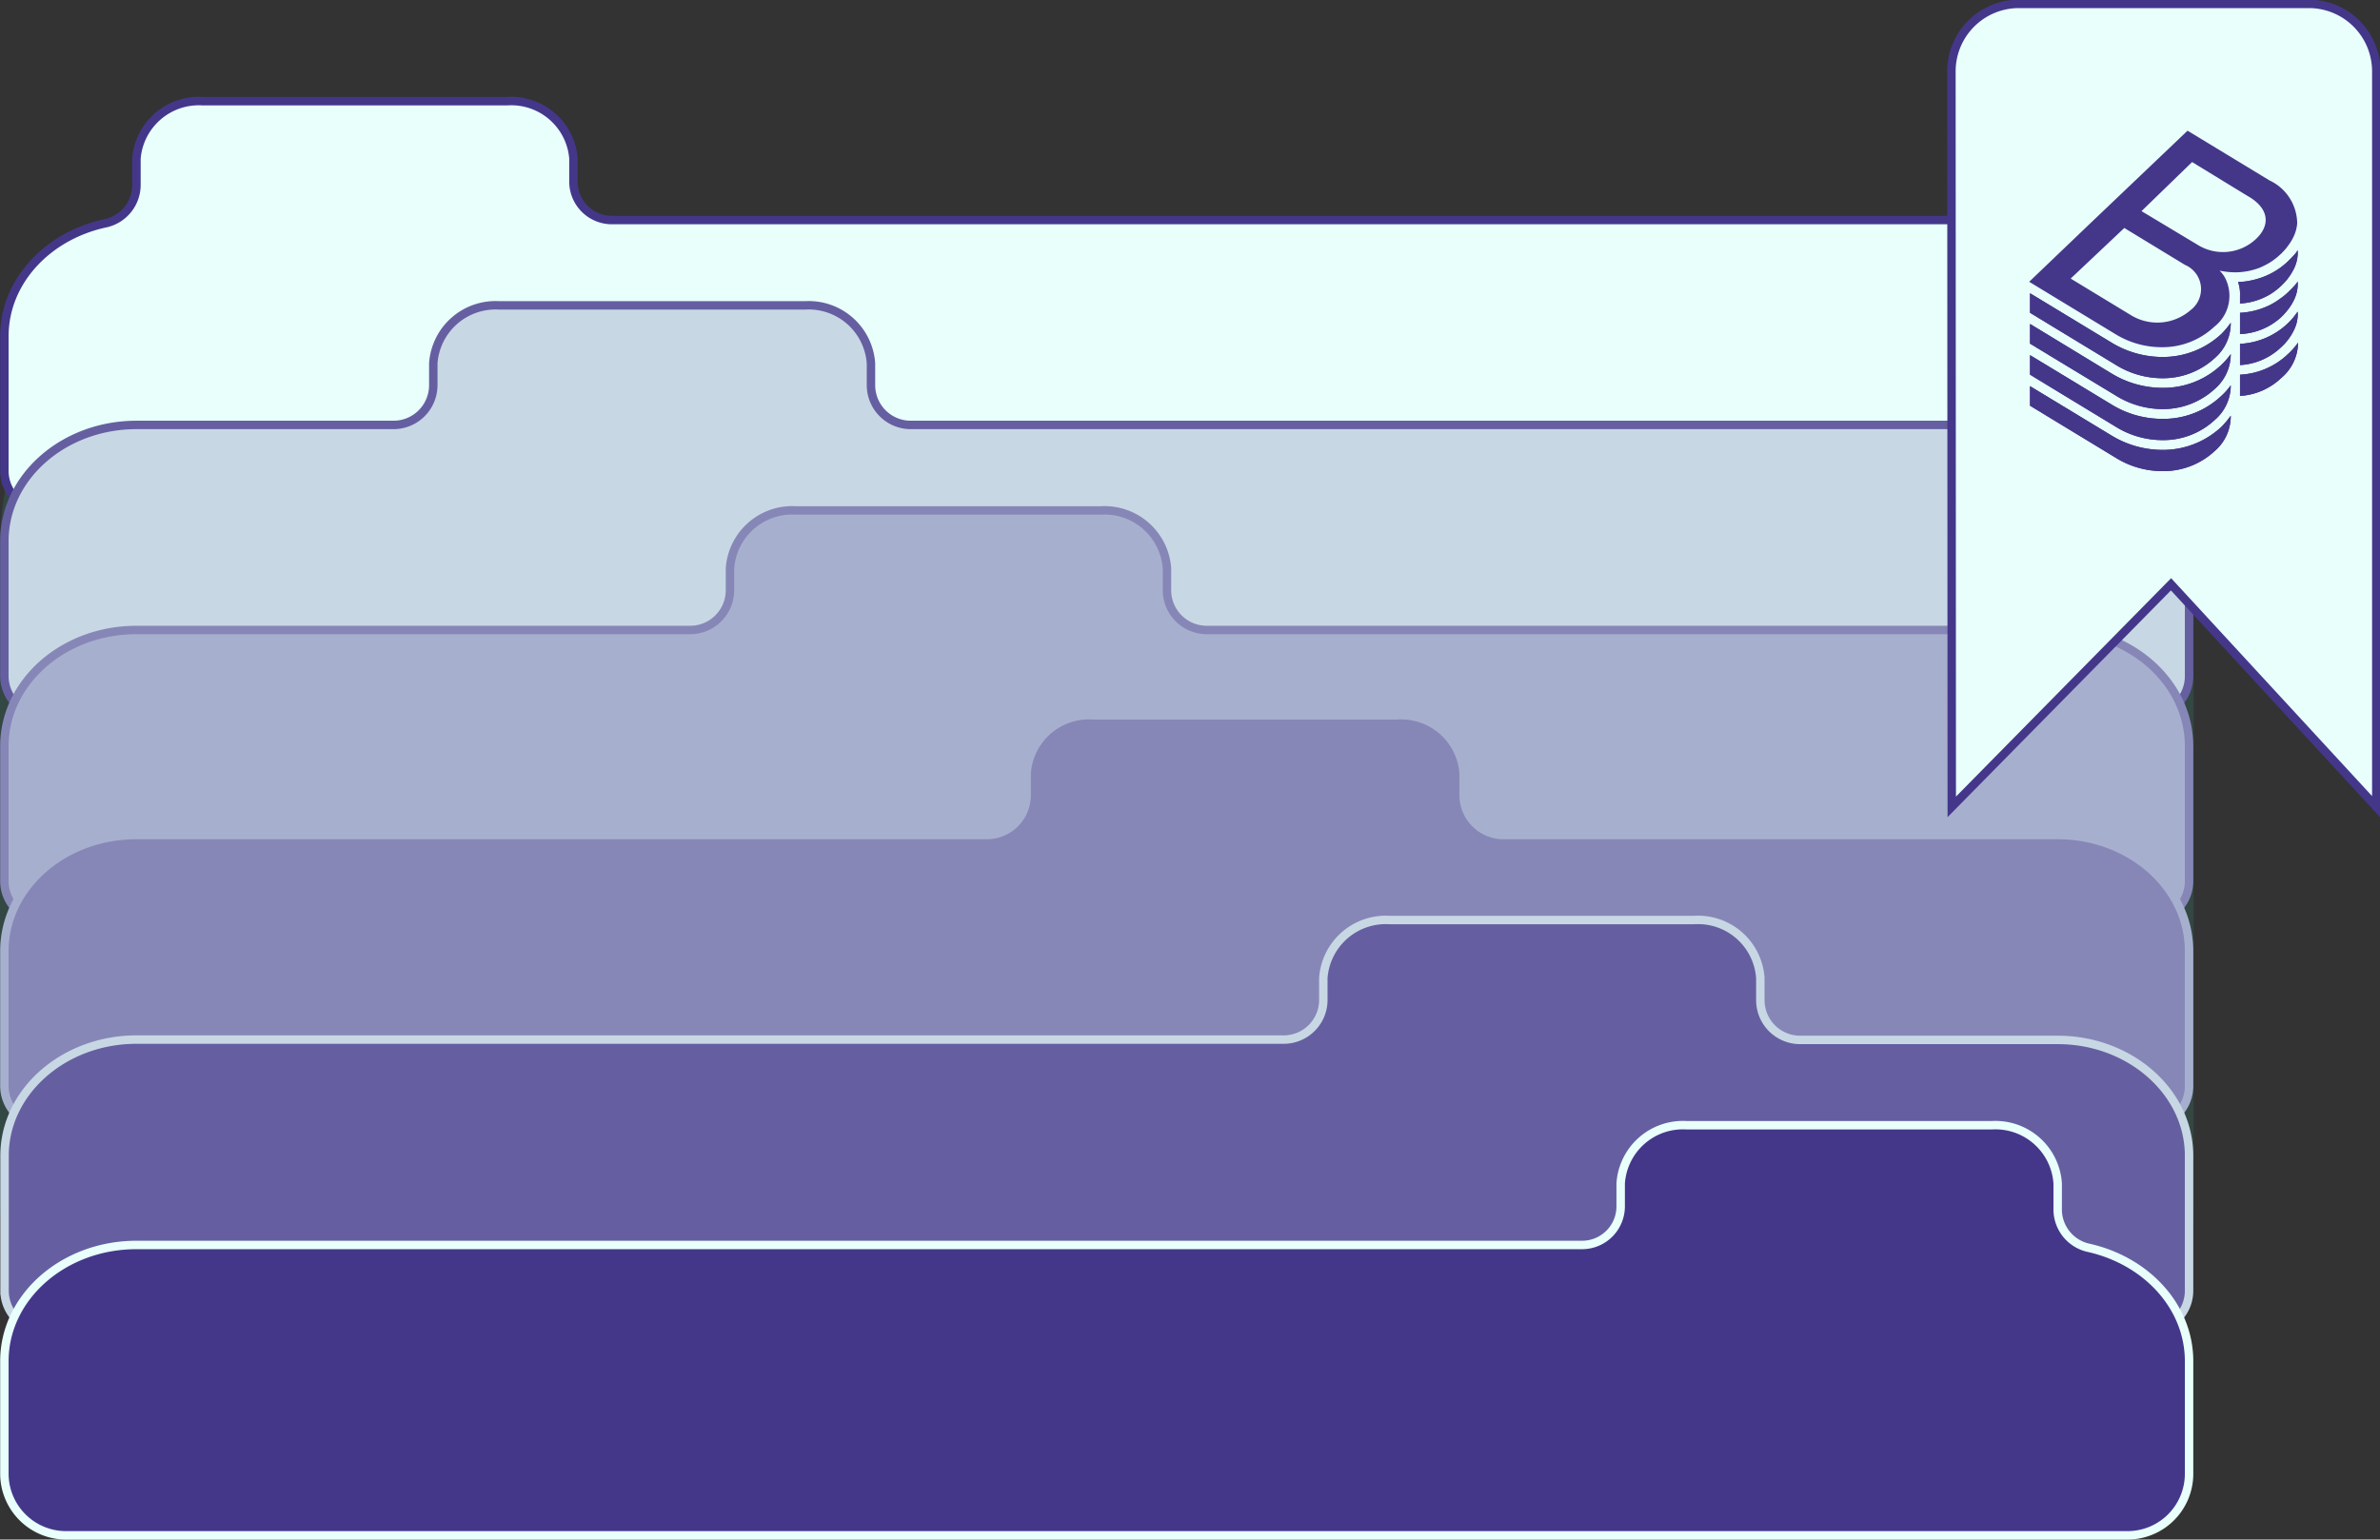 <svg id="Layer_1" data-name="Layer 1" xmlns="http://www.w3.org/2000/svg" viewBox="0 0 141.11 91.3"><rect x="0" y="0" width="141.11" height="91.3" fill="#333333" stroke="none"/><defs><style>.cls-1{fill:#36baa2;opacity:0.15;}.cls-2{fill:#e9fffb;stroke:#44378a;}.cls-2,.cls-3,.cls-4,.cls-5,.cls-6,.cls-7{stroke-miterlimit:10;stroke-width:0.5px;}.cls-3{fill:#c8d7e4;stroke:#655fa1;}.cls-4{fill:#a7afce;stroke:#8687b7;}.cls-5{fill:#8687b7;stroke:#a7afce;}.cls-6{fill:#655fa1;stroke:#c8d7e4;}.cls-7,.cls-8{fill:#44378a;}.cls-7{stroke:#e9fffb;}</style></defs><rect class="cls-1" y="12.87" width="130.06" height="77.76" rx="19.66"/><path class="cls-2" d="M122,13.05H36.29A2.28,2.28,0,0,1,34,10.76V9.4A3.7,3.7,0,0,0,30.08,6H12A3.71,3.71,0,0,0,8.09,9.4V11a2.33,2.33,0,0,1-1.88,2.25C2.8,14,.26,16.7.26,19.94v8a2.3,2.3,0,0,0,2.29,2.29h125A2.29,2.29,0,0,0,129.79,28v-8C129.79,16.13,126.29,13.05,122,13.05Z"/><path class="cls-3" d="M122,25.2H54a2.36,2.36,0,0,1-2.36-2.35v-1.3a3.7,3.7,0,0,0-3.91-3.44H29.6a3.7,3.7,0,0,0-3.91,3.44v1.3a2.36,2.36,0,0,1-2.36,2.35H8.09C3.77,25.2.26,28.29.26,32.09v8a2.36,2.36,0,0,0,2.36,2.36H127.43a2.35,2.35,0,0,0,2.36-2.36v-8C129.79,28.29,126.29,25.2,122,25.2Z"/><path class="cls-4" d="M122,37.36H71.54A2.36,2.36,0,0,1,69.19,35V33.71a3.71,3.71,0,0,0-3.92-3.44H47.19a3.7,3.7,0,0,0-3.91,3.44V35a2.36,2.36,0,0,1-2.36,2.36H8.09c-4.32,0-7.83,3.08-7.83,6.89v8a2.36,2.36,0,0,0,2.36,2.36H127.43a2.36,2.36,0,0,0,2.36-2.36v-8C129.79,40.44,126.29,37.36,122,37.36Z"/><path class="cls-5" d="M122,49.52H89.14a2.36,2.36,0,0,1-2.36-2.36v-1.3a3.71,3.71,0,0,0-3.92-3.44H64.79a3.7,3.7,0,0,0-3.92,3.44v1.3a2.36,2.36,0,0,1-2.36,2.36H8.09C3.77,49.52.26,52.6.26,56.4v8a2.36,2.36,0,0,0,2.36,2.36H127.43a2.35,2.35,0,0,0,2.36-2.36v-8C129.79,52.6,126.29,49.52,122,49.52Z"/><path class="cls-6" d="M122,61.67H106.73a2.36,2.36,0,0,1-2.36-2.36V58a3.7,3.7,0,0,0-3.92-3.44H82.38A3.71,3.71,0,0,0,78.46,58v1.29a2.35,2.35,0,0,1-2.36,2.36h-68c-4.32,0-7.83,3.09-7.83,6.89v8a2.36,2.36,0,0,0,2.36,2.36H127.43a2.36,2.36,0,0,0,2.36-2.36v-8C129.79,64.76,126.29,61.67,122,61.67Z"/><path class="cls-7" d="M123.84,74A2.33,2.33,0,0,1,122,71.78v-1.6a3.7,3.7,0,0,0-3.91-3.45H100a3.7,3.7,0,0,0-3.91,3.45v1.36a2.29,2.29,0,0,1-2.29,2.29H8.09c-4.32,0-7.83,3.08-7.83,6.89v6.67a3.66,3.66,0,0,0,3.66,3.66H126.14a3.65,3.65,0,0,0,3.65-3.66V80.72C129.79,77.48,127.26,74.77,123.84,74Z"/><path class="cls-2" d="M115.72,47.85l13-13.2,12.17,13.2V4.23a4,4,0,0,0-4-4H119.7a4,4,0,0,0-4,4Z"/><path class="cls-8" d="M131.71,23.47a5,5,0,0,1-3.53,1.37,5.74,5.74,0,0,1-3-.86l-4.82-2.92v1.16l5.12,3.11a5.25,5.25,0,0,0,2.72.77,4.48,4.48,0,0,0,3.13-1.21,2.7,2.7,0,0,0,.93-1.95v-.09A3.87,3.87,0,0,1,131.71,23.47Z"/><path class="cls-8" d="M131.71,21.63A5,5,0,0,1,128.18,23a5.83,5.83,0,0,1-3-.86l-4.82-2.93v1.17l5.12,3.1a5.26,5.26,0,0,0,2.72.78,4.53,4.53,0,0,0,3.13-1.21,2.72,2.72,0,0,0,.93-2V21A4.29,4.29,0,0,1,131.71,21.63Z"/><path class="cls-8" d="M131.71,19.8a5.08,5.08,0,0,1-3.53,1.37,5.83,5.83,0,0,1-3-.86l-4.82-2.92v1.16l5.12,3.11a5.25,5.25,0,0,0,2.72.77,4.53,4.53,0,0,0,3.13-1.21,2.71,2.71,0,0,0,.93-2v-.08A5,5,0,0,1,131.71,19.8Z"/><path class="cls-8" d="M135.65,21a4.43,4.43,0,0,1-2.84,1.22h0v1.26a3.88,3.88,0,0,0,2.44-1.06,2.77,2.77,0,0,0,1-2v-.1A4.16,4.16,0,0,1,135.65,21Z"/><path class="cls-8" d="M131.71,25.31a5.08,5.08,0,0,1-3.53,1.37,5.83,5.83,0,0,1-3-.86l-4.82-2.92v1.16l5.12,3.11a5.25,5.25,0,0,0,2.72.77,4.48,4.48,0,0,0,3.13-1.21,2.71,2.71,0,0,0,.93-2v-.08A5,5,0,0,1,131.71,25.31Z"/><path class="cls-8" d="M135.75,15.4l-.1.1a4.4,4.4,0,0,1-1.05.74,4.69,4.69,0,0,1-1.23.41,3.71,3.71,0,0,1-.67.07l.06.23a2.2,2.2,0,0,1,.05.57V18h0a3.93,3.93,0,0,0,1.81-.56,4.11,4.11,0,0,0,.63-.49l.11-.11a3,3,0,0,0,.37-.44,3.39,3.39,0,0,0,.3-.51,2.25,2.25,0,0,0,.2-.77,1.09,1.09,0,0,0,0-.18v-.1l-.1.15A5.34,5.34,0,0,1,135.75,15.4Z"/><path class="cls-8" d="M135.75,19.07l-.1.1a4.43,4.43,0,0,1-2.84,1.22h0v1.26h0a3.83,3.83,0,0,0,2.44-1.06,3.29,3.29,0,0,0,.78-1.06,2.14,2.14,0,0,0,.2-.77,1.09,1.09,0,0,0,0-.18v-.1l-.11.15A3.86,3.86,0,0,1,135.75,19.07Z"/><path class="cls-8" d="M135.75,17.24l-.1.1a3.81,3.81,0,0,1-.5.4,3.87,3.87,0,0,1-.55.34,4.52,4.52,0,0,1-1.79.47h0v1.26h0a3.82,3.82,0,0,0,2.44-1,1.14,1.14,0,0,1,.11-.11,4.55,4.55,0,0,0,.37-.44,3.39,3.39,0,0,0,.3-.51,2.25,2.25,0,0,0,.2-.78,1,1,0,0,0,0-.17v-.11a.91.91,0,0,1-.11.16A5,5,0,0,1,135.75,17.24Z"/><path class="cls-8" d="M134.56,10.7,129.7,7.75,124,13.18l-3.69,3.53,5.12,3.11a5.25,5.25,0,0,0,2.72.77,4.48,4.48,0,0,0,3.13-1.21,2.32,2.32,0,0,0,.64-2.91,1.8,1.8,0,0,0-.32-.42,4.7,4.7,0,0,0,.91.1h0a4.1,4.1,0,0,0,1.46-.27,5,5,0,0,0,.61-.31,4.11,4.11,0,0,0,.63-.49.57.57,0,0,0,.11-.11,3,3,0,0,0,.37-.44,2.88,2.88,0,0,0,.3-.5,2.27,2.27,0,0,0,.21-.78A2.84,2.84,0,0,0,134.56,10.7Zm-4.68,7.69a3,3,0,0,1-3.57.28l-3.54-2.15,3.18-3,3.6,2.19A1.56,1.56,0,0,1,129.88,18.39Zm3.89-4.23a2.85,2.85,0,0,1-3.47.36l-3.33-2,3-2.91,3.27,2C134.5,12.31,134.66,13.31,133.77,14.16Z"/><path class="cls-8" d="M131.71,23.47a5,5,0,0,1-3.53,1.37,5.74,5.74,0,0,1-3-.86l-4.82-2.92v1.16l5.12,3.11a5.25,5.25,0,0,0,2.72.77,4.48,4.48,0,0,0,3.13-1.21,2.7,2.7,0,0,0,.93-1.95v-.09A3.87,3.87,0,0,1,131.71,23.47Z"/><path class="cls-8" d="M131.71,21.63A5,5,0,0,1,128.18,23a5.83,5.83,0,0,1-3-.86l-4.82-2.93v1.17l5.12,3.1a5.26,5.26,0,0,0,2.72.78,4.53,4.53,0,0,0,3.13-1.21,2.72,2.72,0,0,0,.93-2V21A4.29,4.29,0,0,1,131.71,21.63Z"/><path class="cls-8" d="M131.71,19.8a5.08,5.08,0,0,1-3.53,1.37,5.83,5.83,0,0,1-3-.86l-4.82-2.92v1.16l5.12,3.11a5.25,5.25,0,0,0,2.72.77,4.53,4.53,0,0,0,3.13-1.21,2.71,2.71,0,0,0,.93-2v-.08A5,5,0,0,1,131.71,19.8Z"/><path class="cls-8" d="M135.65,21a4.43,4.43,0,0,1-2.84,1.22h0v1.26a3.88,3.88,0,0,0,2.44-1.06,2.77,2.77,0,0,0,1-2v-.1A4.16,4.16,0,0,1,135.65,21Z"/><path class="cls-8" d="M131.71,25.31a5.08,5.08,0,0,1-3.53,1.37,5.83,5.83,0,0,1-3-.86l-4.82-2.92v1.16l5.12,3.11a5.25,5.25,0,0,0,2.72.77,4.48,4.48,0,0,0,3.13-1.21,2.71,2.71,0,0,0,.93-2v-.08A5,5,0,0,1,131.71,25.31Z"/><path class="cls-8" d="M135.75,15.4l-.1.1a4.4,4.4,0,0,1-1.05.74,4.69,4.69,0,0,1-1.23.41,3.71,3.71,0,0,1-.67.07l.06.23a2.2,2.2,0,0,1,.05.57V18h0a3.93,3.93,0,0,0,1.81-.56,4.11,4.11,0,0,0,.63-.49l.11-.11a3,3,0,0,0,.37-.44,3.39,3.39,0,0,0,.3-.51,2.25,2.25,0,0,0,.2-.77,1.09,1.09,0,0,0,0-.18v-.1l-.1.15A5.34,5.34,0,0,1,135.75,15.4Z"/><path class="cls-8" d="M135.75,19.07l-.1.1a4.43,4.43,0,0,1-2.84,1.22h0v1.26h0a3.83,3.83,0,0,0,2.44-1.06,3.29,3.29,0,0,0,.78-1.06,2.14,2.14,0,0,0,.2-.77,1.09,1.09,0,0,0,0-.18v-.1l-.11.15A3.86,3.86,0,0,1,135.75,19.07Z"/><path class="cls-8" d="M135.75,17.24l-.1.1a3.81,3.81,0,0,1-.5.4,3.87,3.87,0,0,1-.55.34,4.52,4.52,0,0,1-1.79.47h0v1.26h0a3.82,3.82,0,0,0,2.44-1,1.14,1.14,0,0,1,.11-.11,4.55,4.55,0,0,0,.37-.44,3.39,3.39,0,0,0,.3-.51,2.25,2.25,0,0,0,.2-.78,1,1,0,0,0,0-.17v-.11a.91.91,0,0,1-.11.16A5,5,0,0,1,135.75,17.24Z"/></svg>